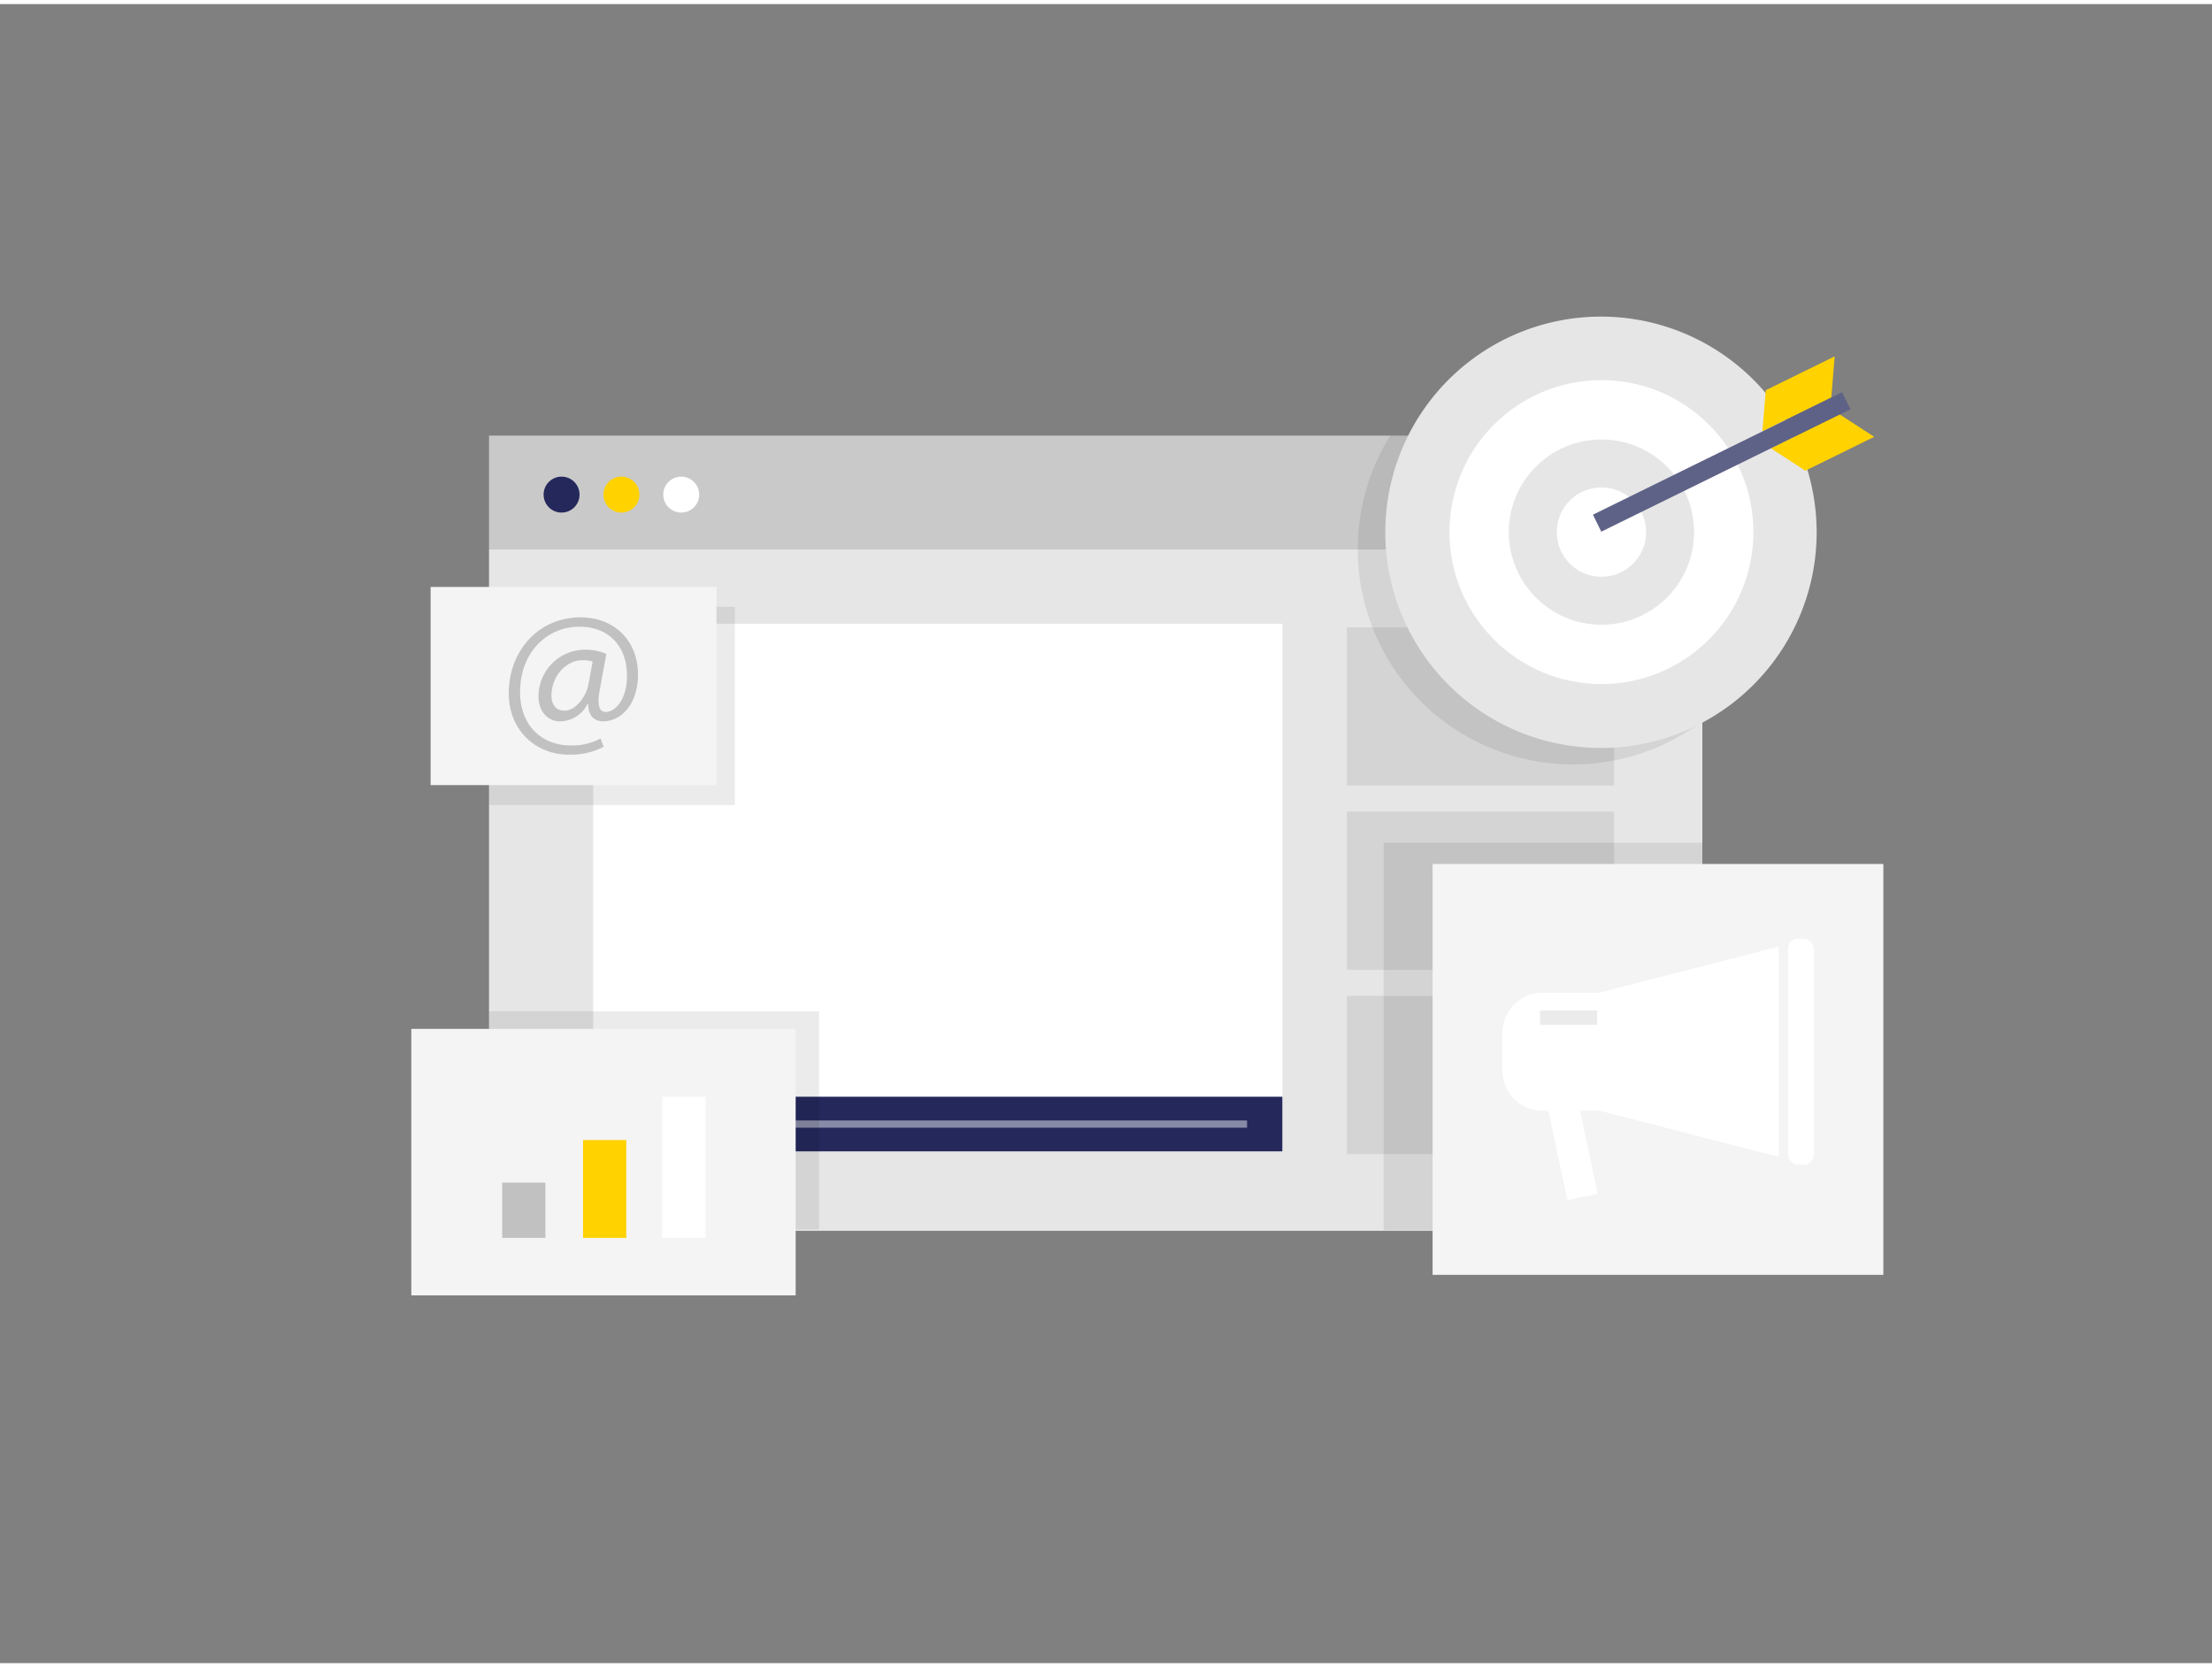 <svg id="Layer_1" data-name="Layer 1" xmlns="http://www.w3.org/2000/svg" viewBox="0 0 400 300" width="406" height="306" class="illustration styles_illustrationTablet__1DWOa"><rect x="0" y="0" width="400" height="300" fill="#808080" stroke="none"/><title>_</title><rect x="88.43" y="98.62" width="219.41" height="123.21" fill="#e6e6e6"></rect><rect x="88.43" y="78.03" width="219.41" height="20.59" fill="#c9c9c9"></rect><rect x="243.55" y="112.71" width="48.31" height="28.61" opacity="0.08"></rect><rect x="243.55" y="146.02" width="48.31" height="28.61" opacity="0.08"></rect><rect x="243.55" y="179.34" width="48.31" height="28.61" opacity="0.08"></rect><rect x="107.27" y="112.05" width="124.62" height="95.41" fill="#ffffff"></rect><rect x="107.27" y="197.58" width="124.62" height="9.88" fill="#24285b"></rect><rect x="113.65" y="201.87" width="111.86" height="1.31" fill="#fff" opacity="0.46"></rect><circle cx="139.45" cy="202.52" r="3.8" fill="#ffd200"></circle><polygon points="156.78 181.95 156.78 133.24 193.75 157.59 156.78 181.95" fill="#fff" opacity="0.44"></polygon><circle cx="101.55" cy="88.7" r="3.25" fill="#24285b"></circle><circle cx="112.37" cy="88.7" r="3.25" fill="#ffd200"></circle><circle cx="123.19" cy="88.7" r="3.25" fill="#ffffff"></circle><path d="M307.84,78v51.68A38.92,38.92,0,0,1,251.41,78Z" opacity="0.08"></path><rect x="250.21" y="151.66" width="57.64" height="70.07" opacity="0.08"></rect><rect x="259.06" y="155.49" width="81.51" height="74.3" fill="#f4f4f4"></rect><path d="M289.27,178.76H279a7.31,7.31,0,0,0-7.32,7.31v6.74a7.32,7.32,0,0,0,7.32,7.32h1l3.44,16.15,5.47-1.16-3.19-15h3.58l32.35,8.34V170.42Z" fill="#ffffff"></path><rect x="323.36" y="169" width="4.63" height="40.89" rx="1.8" fill="#ffffff"></rect><rect x="278.5" y="181.97" width="10.3" height="2.61" opacity="0.08"></rect><rect x="88.43" y="182.13" width="59.68" height="39.46" opacity="0.08"></rect><rect x="74.38" y="185.31" width="69.5" height="48.19" fill="#f4f4f4"></rect><rect x="90.81" y="213.11" width="7.82" height="10" fill="#c1c1c1"></rect><rect x="105.43" y="205.41" width="7.82" height="17.7" fill="#ffd200"></rect><rect x="119.77" y="197.57" width="7.82" height="25.54" fill="#ffffff"></rect><path d="M328.51,95.48a39.27,39.27,0,0,1-.26,4.5,39,39,0,1,1,.25-5.19C328.51,95,328.51,95.25,328.51,95.48Z" fill="#e6e6e6"></path><circle cx="289.59" cy="95.48" r="27.48" fill="#ffffff"></circle><circle cx="289.59" cy="95.48" r="16.75" fill="#e6e6e6"></circle><circle cx="289.59" cy="95.48" r="8.08" fill="#ffffff"></circle><polygon points="331.16 71.14 318.7 77.26 319.31 69.82 331.77 63.7 331.16 71.14" fill="#ffd200"></polygon><polygon points="332.66 74.19 320.2 80.31 326.46 84.38 338.92 78.25 332.66 74.19" fill="#ffd200"></polygon><rect x="286.24" y="81.08" width="50.17" height="3.4" transform="translate(-4.59 145.81) rotate(-26.17)" fill="#24285b"></rect><rect x="286.24" y="81.08" width="50.17" height="3.4" transform="translate(-4.59 145.81) rotate(-26.17)" fill="#fff" opacity="0.27"></rect><rect x="88.43" y="109" width="44.46" height="35.83" opacity="0.08"></rect><rect x="77.87" y="105.4" width="51.69" height="35.83" fill="#f4f4f4"></rect><path d="M109.17,134.3a13,13,0,0,1-6.34,1.42C97,135.72,92,131.44,92,124.6c0-7.35,5.1-13.7,13-13.7,6.2,0,10.37,4.35,10.37,10.31,0,5.35-3,8.49-6.34,8.49-1.43,0-2.75-1-2.64-3.14h-.15a5.59,5.59,0,0,1-5,3.14c-2.07,0-3.86-1.68-3.86-4.5a8.43,8.43,0,0,1,8.46-8.45,9.32,9.32,0,0,1,3.81.75L108.46,124c-.53,2.71-.11,4,1.07,4,1.82,0,3.85-2.39,3.85-6.53,0-5.17-3.1-8.88-8.63-8.88-5.81,0-10.7,4.6-10.7,11.84,0,6,3.89,9.63,9.17,9.63a11.11,11.11,0,0,0,5.38-1.25Zm-2-15.41a6,6,0,0,0-1.78-.25c-3.14,0-5.67,3-5.67,6.42,0,1.57.78,2.71,2.35,2.71,2.07,0,4-2.64,4.35-4.85Z" fill="#c1c1c1"></path></svg>